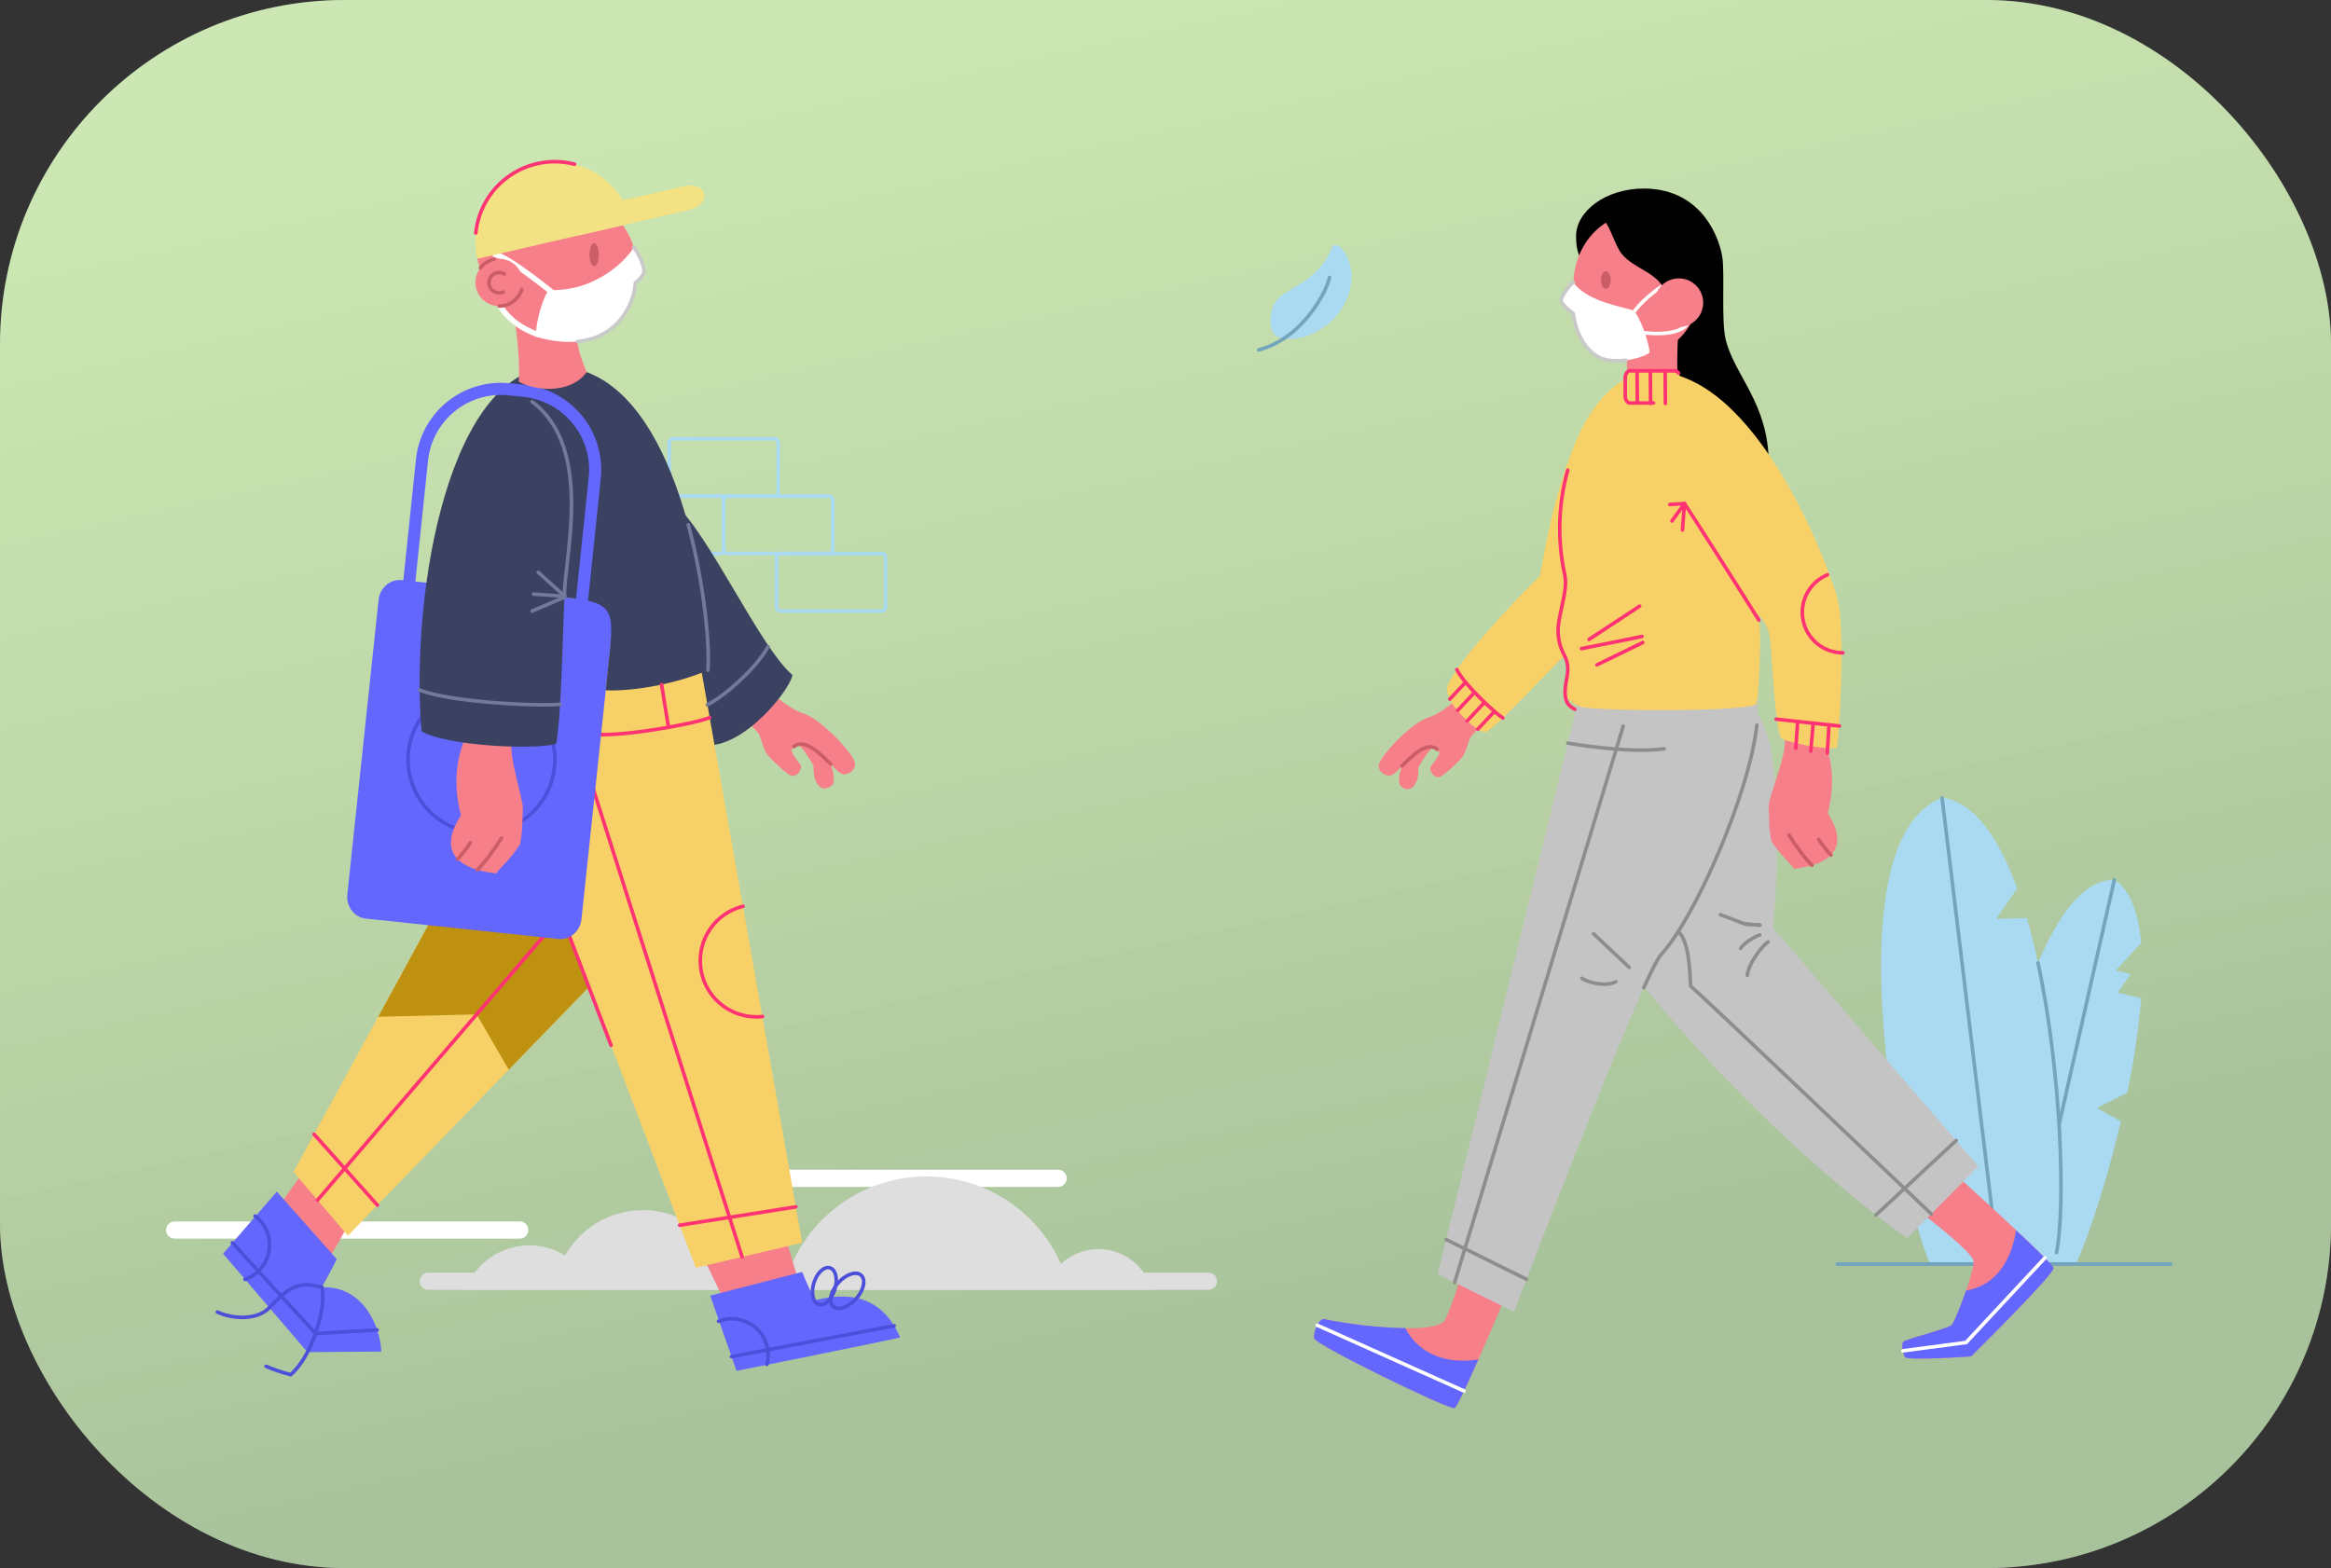 <svg width="379" height="255" viewBox="0 0 379 255" fill="none" xmlns="http://www.w3.org/2000/svg">
<rect x="0" y="0" width="379" height="255" fill="#333333" stroke="none"/>
<rect width="379" height="255" rx="56" fill="#D6E8CF"/>
<rect width="379" height="255" rx="56" fill="url(#paint0_linear_215_2278)" fill-opacity="0.3"/>
<g clip-path="url(#clip0_215_2278)">
<path d="M134.817 80.691H118.26C118.105 80.691 117.957 80.752 117.848 80.861C117.739 80.97 117.677 81.119 117.677 81.273V89.428C117.677 89.582 117.739 89.731 117.848 89.84C117.957 89.949 118.105 90.01 118.26 90.01H134.817C134.972 90.01 135.12 89.949 135.229 89.84C135.338 89.731 135.4 89.582 135.4 89.428V81.273C135.4 81.119 135.338 80.97 135.229 80.861C135.12 80.752 134.972 80.691 134.817 80.691Z" stroke="#AADAF1" stroke-width="0.582" stroke-linecap="round" stroke-linejoin="round"/>
<path d="M125.949 71.35H109.394C109.24 71.35 109.091 71.412 108.982 71.521C108.873 71.63 108.812 71.778 108.812 71.933V80.088C108.812 80.242 108.873 80.39 108.982 80.499C109.091 80.609 109.24 80.67 109.394 80.67H125.949C126.103 80.67 126.251 80.609 126.361 80.499C126.47 80.39 126.531 80.242 126.531 80.088V71.933C126.531 71.778 126.47 71.63 126.361 71.521C126.251 71.412 126.103 71.35 125.949 71.35Z" stroke="#AADAF1" stroke-width="0.582" stroke-linecap="round" stroke-linejoin="round"/>
<path d="M117.08 80.691H100.526C100.371 80.691 100.223 80.752 100.114 80.861C100.004 80.97 99.943 81.119 99.943 81.273V89.428C99.943 89.582 100.004 89.731 100.114 89.84C100.223 89.949 100.371 90.01 100.526 90.01H117.08C117.235 90.01 117.383 89.949 117.492 89.84C117.601 89.731 117.663 89.582 117.663 89.428V81.273C117.663 81.119 117.601 80.97 117.492 80.861C117.383 80.752 117.235 80.691 117.08 80.691Z" stroke="#AADAF1" stroke-width="0.582" stroke-linecap="round" stroke-linejoin="round"/>
<path d="M143.403 90.028H126.849C126.694 90.028 126.546 90.089 126.437 90.199C126.327 90.308 126.266 90.456 126.266 90.611V98.765C126.266 98.92 126.327 99.068 126.437 99.177C126.546 99.287 126.694 99.348 126.849 99.348H143.403C143.558 99.348 143.706 99.287 143.815 99.177C143.924 99.068 143.986 98.92 143.986 98.765V90.611C143.986 90.456 143.924 90.308 143.815 90.199C143.706 90.089 143.558 90.028 143.403 90.028Z" stroke="#AADAF1" stroke-width="0.582" stroke-linecap="round" stroke-linejoin="round"/>
<path fill-rule="evenodd" clip-rule="evenodd" d="M115.941 190.22H172.042C172.412 190.22 172.768 190.368 173.03 190.63C173.292 190.892 173.44 191.248 173.44 191.618C173.439 191.989 173.291 192.343 173.029 192.605C172.767 192.867 172.412 193.013 172.042 193.013H115.941C115.571 193.013 115.216 192.867 114.954 192.605C114.692 192.343 114.544 191.989 114.543 191.618C114.543 191.248 114.691 190.892 114.953 190.63C115.215 190.368 115.571 190.22 115.941 190.22Z" fill="white"/>
<path fill-rule="evenodd" clip-rule="evenodd" d="M28.395 198.632H84.504C84.687 198.631 84.869 198.667 85.038 198.737C85.208 198.807 85.362 198.91 85.491 199.039C85.621 199.169 85.724 199.323 85.794 199.492C85.864 199.662 85.9 199.843 85.899 200.027C85.9 200.21 85.864 200.392 85.794 200.561C85.724 200.73 85.621 200.884 85.491 201.014C85.362 201.144 85.208 201.246 85.038 201.316C84.869 201.386 84.687 201.422 84.504 201.422H28.395C28.025 201.422 27.67 201.275 27.409 201.013C27.147 200.752 27 200.397 27 200.027V200.027C27 199.657 27.147 199.302 27.409 199.04C27.67 198.779 28.025 198.632 28.395 198.632Z" fill="white"/>
<path fill-rule="evenodd" clip-rule="evenodd" d="M150.635 191.31C145.957 191.312 141.382 192.683 137.474 195.255C133.567 197.827 130.498 201.486 128.646 205.782C127.139 204.566 125.263 203.899 123.327 203.888C121.391 203.878 119.508 204.526 117.989 205.726C116.934 203.214 115.197 201.048 112.974 199.473C110.751 197.898 108.132 196.978 105.412 196.816C102.693 196.654 99.982 197.257 97.588 198.557C95.194 199.857 93.212 201.802 91.867 204.171C90.466 203.305 88.891 202.763 87.254 202.584C85.617 202.404 83.961 202.592 82.406 203.134C80.852 203.675 79.438 204.557 78.267 205.714C77.096 206.872 76.198 208.276 75.638 209.824C75.895 209.824 76.136 209.751 76.396 209.751H187.277C186.871 208.261 186.088 206.901 185.002 205.802C183.917 204.703 182.566 203.903 181.081 203.479C179.595 203.055 178.026 203.022 176.524 203.383C175.022 203.743 173.639 204.485 172.508 205.537C170.629 201.304 167.562 197.707 163.68 195.182C159.798 192.656 155.266 191.311 150.635 191.31Z" fill="#DEDEDE"/>
<path fill-rule="evenodd" clip-rule="evenodd" d="M69.63 206.961H196.486C196.856 206.962 197.211 207.11 197.473 207.372C197.734 207.634 197.881 207.989 197.881 208.359C197.88 208.729 197.733 209.083 197.472 209.345C197.21 209.606 196.856 209.753 196.486 209.754H69.63C69.26 209.753 68.906 209.606 68.644 209.345C68.383 209.083 68.236 208.729 68.235 208.359C68.235 207.989 68.382 207.634 68.643 207.372C68.905 207.11 69.26 206.962 69.63 206.961Z" fill="#DEDEDE"/>
<path fill-rule="evenodd" clip-rule="evenodd" d="M49.039 190.963L45.349 196.133L52.95 205.659L56.445 199.543L49.039 190.963Z" fill="#F77F89"/>
<path fill-rule="evenodd" clip-rule="evenodd" d="M45.008 193.782L36.27 203.877L49.997 219.896C49.997 219.896 59.107 219.797 61.985 219.797C61.926 216.302 59.387 209.061 52.315 209.341C53.742 206.836 54.756 204.771 54.756 204.771L45.008 193.782Z" fill="#6367FD"/>
<path d="M52.309 209.349C48.357 208.129 46.56 209.719 43.788 212.661C41.851 214.717 37.814 214.542 35.341 213.363" stroke="#4C4FD9" stroke-width="0.582" stroke-linecap="round" stroke-linejoin="round"/>
<path d="M43.252 222.188C44.554 222.747 45.899 223.202 47.274 223.548C50.891 220.344 53.032 212.74 52.353 209.349" stroke="#4C4FD9" stroke-width="0.582" stroke-linecap="round" stroke-linejoin="round"/>
<path d="M41.478 197.755C42.333 198.402 42.995 199.269 43.395 200.263C43.794 201.258 43.916 202.342 43.747 203.401C43.577 204.459 43.123 205.451 42.433 206.271C41.743 207.091 40.843 207.708 39.83 208.056" stroke="#4C4FD9" stroke-width="0.582" stroke-linecap="round" stroke-linejoin="round"/>
<path d="M37.794 202.109L51.305 216.864L61.315 216.281" stroke="#4C4FD9" stroke-width="0.582" stroke-linecap="round" stroke-linejoin="round"/>
<path fill-rule="evenodd" clip-rule="evenodd" d="M70.821 148.249L47.719 190.587L56.565 200.941L98.309 157.866L89.147 144.917L70.821 148.249Z" fill="#F7D167"/>
<path d="M61.367 195.987L51.063 184.457" stroke="#FF3274" stroke-width="0.582" stroke-linecap="round" stroke-linejoin="round"/>
<path fill-rule="evenodd" clip-rule="evenodd" d="M89.144 144.919L70.824 148.251L61.504 165.345L77.502 164.963L82.719 173.954L98.309 157.871L89.144 144.919Z" fill="#BF9111"/>
<path d="M51.628 195.163C61.094 184.075 90.073 150.281 90.073 150.281" stroke="#FF3274" stroke-width="0.582" stroke-linecap="round" stroke-linejoin="round"/>
<path fill-rule="evenodd" clip-rule="evenodd" d="M114.543 204.855L117.334 210.68L129.84 208.417L127.772 201.401L114.543 204.855Z" fill="#F77F89"/>
<path fill-rule="evenodd" clip-rule="evenodd" d="M115.478 210.704L119.751 222.936C119.751 222.936 144.469 217.985 146.348 217.499C142.853 209.285 135.682 210.663 132.537 211.449C131.748 209.953 131.044 208.414 130.428 206.839L115.478 210.704Z" fill="#6367FD"/>
<path d="M132.327 208.636C132.834 206.987 134.01 205.889 134.948 206.181C135.886 206.472 136.247 208.039 135.74 209.676C135.234 211.313 134.057 212.419 133.119 212.131C132.181 211.843 131.82 210.281 132.327 208.636Z" stroke="#4C4FD9" stroke-width="0.582" stroke-linecap="round" stroke-linejoin="round"/>
<path d="M136.469 208.426C137.779 207.084 139.41 206.661 140.115 207.486C140.82 208.31 140.325 210.066 139.014 211.409C137.703 212.751 136.072 213.177 135.368 212.352C134.663 211.528 135.158 209.778 136.469 208.426Z" stroke="#4C4FD9" stroke-width="0.582" stroke-linecap="round" stroke-linejoin="round"/>
<path fill-rule="evenodd" clip-rule="evenodd" d="M125.066 112.384C126.616 113.637 128.223 115.128 130.288 115.908C133.376 116.657 139.026 122.849 139.026 124.183C139.026 125.447 137.899 125.872 137.197 125.93C136.591 125.968 135.301 124.567 134.974 124.168C135.537 125.45 135.863 127.185 135.239 127.73C134.616 128.275 133.719 128.464 133.108 127.759C132.103 126.594 132.35 125.272 132.257 124.497C131.762 123.551 130.414 121.445 129.843 121.189C129.444 121.209 128.844 121.349 128.73 121.987C128.617 122.625 130.099 124.049 130.265 124.643C130.265 125.397 129.441 126.355 128.73 126.166C127.92 125.951 125.416 123.519 124.862 122.855C124.117 121.96 123.779 120.012 123.38 119.36C122.981 118.707 121.431 117.321 121.143 117.03C120.855 116.738 123.52 111.129 125.066 112.384Z" fill="#F77F89"/>
<path fill-rule="evenodd" clip-rule="evenodd" d="M109.601 81.853C115.167 86.58 123.496 105.196 128.85 109.778C128.29 112.652 119.422 123.358 113.154 120.807C105.302 117.609 105.398 78.285 109.601 81.853Z" fill="#3B4161"/>
<path fill-rule="evenodd" clip-rule="evenodd" d="M113.926 108.388L130.428 202.092L113.14 206.169L90.437 146.597L96.075 105.196L113.926 108.388Z" fill="#F7D167"/>
<path d="M99.355 169.996L91.238 148.694" stroke="#FF3274" stroke-width="0.582" stroke-linecap="round" stroke-linejoin="round"/>
<path d="M120.657 204.398L93.987 120.53" stroke="#FF3274" stroke-width="0.582" stroke-linecap="round" stroke-linejoin="round"/>
<path d="M115.388 116.701C113.058 117.676 101.117 119.881 96.504 119.398" stroke="#FF3274" stroke-width="0.582" stroke-linecap="round" stroke-linejoin="round"/>
<path fill-rule="evenodd" clip-rule="evenodd" d="M65.314 94.339L96.626 97.662C98.493 97.86 99.829 99.619 99.626 101.594L94.54 149.489C94.331 151.461 92.65 152.9 90.783 152.693L59.471 149.382C57.604 149.184 56.267 147.424 56.471 145.45L61.554 97.554C61.763 95.579 63.447 94.152 65.314 94.339Z" fill="#6367FD"/>
<path d="M66.342 123.522C66.342 121.16 67.042 118.851 68.354 116.887C69.666 114.924 71.531 113.393 73.713 112.489C75.895 111.586 78.296 111.349 80.613 111.81C82.929 112.271 85.057 113.408 86.727 115.078C88.397 116.748 89.534 118.876 89.995 121.192C90.456 123.508 90.219 125.909 89.315 128.091C88.411 130.273 86.881 132.138 84.917 133.45C82.953 134.762 80.645 135.463 78.283 135.463C75.116 135.463 72.079 134.205 69.839 131.965C67.6 129.726 66.342 126.689 66.342 123.522Z" stroke="#4C4FD9" stroke-width="0.582" stroke-linecap="round" stroke-linejoin="round"/>
<path fill-rule="evenodd" clip-rule="evenodd" d="M77.514 40.825C77.514 37.851 79.189 35.439 81.257 35.439C83.325 35.439 85.002 37.851 85.002 40.825C85.002 43.798 83.325 46.21 81.257 46.21C79.189 46.21 77.514 43.798 77.514 40.825Z" fill="#F77F89"/>
<path fill-rule="evenodd" clip-rule="evenodd" d="M79.623 43.65C79.623 41.284 80.324 38.971 81.639 37.004C82.953 35.037 84.822 33.504 87.007 32.598C89.193 31.693 91.599 31.456 93.919 31.918C96.239 32.38 98.371 33.519 100.043 35.193C101.716 36.866 102.855 38.997 103.316 41.318C103.778 43.638 103.54 46.043 102.635 48.229C101.729 50.415 100.195 52.283 98.228 53.597C96.26 54.911 93.947 55.612 91.581 55.611C90.011 55.611 88.455 55.302 87.004 54.7C85.553 54.099 84.235 53.218 83.124 52.108C82.014 50.997 81.133 49.678 80.532 48.227C79.931 46.776 79.622 45.22 79.623 43.65Z" fill="#F77F89"/>
<path fill-rule="evenodd" clip-rule="evenodd" d="M75.574 119.98C75.018 121.835 73.215 125.694 74.931 132.6C71.68 137.624 73.198 141.163 80.642 142.051C81.894 140.522 83.15 139.52 84.548 137.312C85.002 135.326 84.961 132.277 85.002 131.449C85.081 129.778 82.631 123.163 83.24 120.193C83.849 117.222 76.131 118.122 75.574 119.98Z" fill="#F77F89"/>
<path fill-rule="evenodd" clip-rule="evenodd" d="M90.416 59.625C73.209 59.625 66.659 95.783 68.538 118.92C72.106 121.171 86.345 122.048 90.416 120.979C91.29 116.916 91.581 99.913 91.776 97.146C101.28 98.078 99.64 99.549 98.493 112.268C103.444 112.44 110.113 111.103 115.094 109.012C115.793 100.292 110.667 59.625 90.416 59.625Z" fill="#3B4161"/>
<path d="M66.342 96.531L68.614 74.79C68.969 71.389 70.661 68.268 73.317 66.115C75.973 63.961 79.376 62.951 82.777 63.306L85.215 63.559C88.616 63.915 91.736 65.606 93.89 68.263C96.044 70.919 97.054 74.322 96.699 77.723L94.369 100.076" stroke="#6367FD" stroke-width="1.972" stroke-linecap="round" stroke-linejoin="round"/>
<path fill-rule="evenodd" clip-rule="evenodd" d="M83.377 50.648C84.274 54.502 84.498 59.928 84.35 62.059C86.63 63.405 92.543 64.34 95.385 60.525C94.04 57.271 93.74 55.699 93.853 53.826C93.967 51.953 82.48 46.795 83.377 50.648Z" fill="#F77F89"/>
<path fill-rule="evenodd" clip-rule="evenodd" d="M87.189 54.778C86.936 52.71 88.424 47.844 89.275 47.168C97.269 47.459 102.232 41.765 103.039 40.207C103.785 41.198 104.329 42.326 104.638 43.527C104.845 44.32 104.664 44.876 103.31 46.012C102.966 50.68 98.729 58.093 87.189 54.778Z" fill="white"/>
<path d="M89.91 47.66C89.91 47.66 82.628 41.701 80.514 41.41" stroke="white" stroke-width="0.888" stroke-linecap="round" stroke-linejoin="round"/>
<path fill-rule="evenodd" clip-rule="evenodd" d="M95.848 41.419C95.848 40.382 96.186 39.54 96.603 39.54C97.019 39.54 97.357 40.382 97.357 41.419C97.357 42.456 97.019 43.297 96.603 43.297C96.186 43.297 95.848 42.456 95.848 41.419Z" fill="#CB5D66"/>
<path d="M91.057 114.513C88.287 114.912 73.218 114.26 68.235 112.209" stroke="#737999" stroke-width="0.582" stroke-linecap="round" stroke-linejoin="round"/>
<path d="M91.776 97.146C91.581 91.446 96.769 72.941 86.516 65.33" stroke="#737999" stroke-width="0.582" stroke-linecap="round" stroke-linejoin="round"/>
<path d="M91.779 97.114L86.516 99.368" stroke="#737999" stroke-width="0.582" stroke-linecap="round" stroke-linejoin="round"/>
<path d="M86.747 96.613L91.794 96.968" stroke="#737999" stroke-width="0.582" stroke-linecap="round" stroke-linejoin="round"/>
<path d="M87.495 93.063L91.8 96.931" stroke="#737999" stroke-width="0.582" stroke-linecap="round" stroke-linejoin="round"/>
<path d="M115.108 109.006C115.4 105.193 114.596 95.276 111.905 85.322" stroke="#737999" stroke-width="0.582" stroke-linecap="round" stroke-linejoin="round"/>
<path d="M124.891 105.158C122.561 109.271 117.028 113.712 115.018 114.595" stroke="#737999" stroke-width="0.582" stroke-linecap="round" stroke-linejoin="round"/>
<path d="M108.692 118.276C108.448 116.802 107.568 111.33 107.568 111.33" stroke="#FF3274" stroke-width="0.582" stroke-linecap="round" stroke-linejoin="round"/>
<path d="M129.4 196.264L110.501 199.246" stroke="#FF3274" stroke-width="0.582" stroke-linecap="round" stroke-linejoin="round"/>
<path d="M123.986 165.307C123.651 165.344 123.315 165.363 122.978 165.362C120.748 165.363 118.595 164.546 116.926 163.067C115.257 161.588 114.188 159.549 113.92 157.335C113.653 155.121 114.206 152.885 115.474 151.051C116.743 149.217 118.639 147.911 120.805 147.381" stroke="#FF3274" stroke-width="0.582" stroke-linecap="round" stroke-linejoin="round"/>
<path d="M118.938 220.615L145.375 215.603" stroke="#4C4FD9" stroke-width="0.582" stroke-linecap="round" stroke-linejoin="round"/>
<path d="M116.824 214.869C117.72 214.517 118.688 214.39 119.644 214.498C120.601 214.606 121.516 214.945 122.311 215.488C123.107 216.03 123.757 216.758 124.207 217.609C124.657 218.46 124.891 219.408 124.891 220.37C124.892 220.883 124.827 221.394 124.696 221.891" stroke="#4C4FD9" stroke-width="0.582" stroke-linecap="round" stroke-linejoin="round"/>
<path d="M87.315 54.341C86.4 53.995 82.725 52.713 80.814 48.863" stroke="white" stroke-width="0.888" stroke-linecap="round" stroke-linejoin="round"/>
<path fill-rule="evenodd" clip-rule="evenodd" d="M77.299 45.927C77.298 45.165 77.524 44.419 77.947 43.785C78.37 43.151 78.972 42.657 79.676 42.365C80.38 42.073 81.155 41.996 81.903 42.145C82.65 42.294 83.337 42.661 83.876 43.2C84.415 43.739 84.782 44.425 84.931 45.173C85.08 45.921 85.003 46.696 84.711 47.4C84.419 48.104 83.925 48.706 83.291 49.129C82.657 49.553 81.911 49.778 81.149 49.778C80.128 49.777 79.149 49.371 78.427 48.649C77.705 47.927 77.299 46.948 77.299 45.927Z" fill="#F77F89"/>
<path d="M84.833 47.054C84.591 47.843 84.103 48.533 83.44 49.023C82.776 49.513 81.974 49.778 81.149 49.778" stroke="#CB5D66" stroke-width="0.582" stroke-linecap="round" stroke-linejoin="round"/>
<path d="M78.111 43.559C78.667 42.845 79.457 42.35 80.342 42.161" stroke="#CB5D66" stroke-width="0.582" stroke-linecap="round" stroke-linejoin="round"/>
<path fill-rule="evenodd" clip-rule="evenodd" d="M87.288 26.623C85.639 27.003 84.081 27.704 82.703 28.686C81.325 29.668 80.153 30.912 79.256 32.347C78.359 33.782 77.753 35.379 77.473 37.048C77.193 38.717 77.245 40.425 77.625 42.074L102.739 36.287C102.359 34.638 101.658 33.08 100.676 31.701C99.694 30.323 98.45 29.152 97.015 28.255C95.581 27.357 93.983 26.751 92.314 26.471C90.645 26.192 88.937 26.243 87.288 26.623Z" fill="#F2E283"/>
<path fill-rule="evenodd" clip-rule="evenodd" d="M93.192 34.426L111.34 30.244C112.842 29.894 114.252 30.479 114.508 31.543C114.753 32.608 113.734 33.753 112.228 34.103L94.08 38.285C92.575 38.632 91.168 38.049 90.912 36.983C90.664 35.917 91.686 34.772 93.192 34.426Z" fill="#F2E283"/>
<path d="M74.401 139.709C75.176 138.887 75.871 137.992 76.477 137.038" stroke="#CB5D66" stroke-width="0.582" stroke-linecap="round" stroke-linejoin="round"/>
<path d="M77.616 141.454C78.839 140.271 80.63 137.775 81.545 136.278" stroke="#CB5D66" stroke-width="0.582" stroke-linecap="round" stroke-linejoin="round"/>
<path d="M129.08 121.413C130.914 119.89 133.777 123.009 135.079 124.267" stroke="#CB5D66" stroke-width="0.582" stroke-linecap="round" stroke-linejoin="round"/>
<path d="M81.816 47.494C81.606 47.587 81.379 47.635 81.149 47.634C80.893 47.634 80.641 47.576 80.411 47.462C80.182 47.349 79.982 47.184 79.826 46.981C79.671 46.777 79.565 46.541 79.516 46.289C79.468 46.038 79.478 45.779 79.546 45.533C79.614 45.286 79.738 45.058 79.909 44.867C80.079 44.677 80.291 44.528 80.529 44.433C80.766 44.338 81.023 44.299 81.278 44.319C81.533 44.339 81.78 44.418 81.999 44.55" stroke="#CB5D66" stroke-width="0.582" stroke-linecap="round" stroke-linejoin="round"/>
<path d="M93.422 26.705C91.623 26.239 89.744 26.168 87.914 26.496C86.085 26.824 84.348 27.544 82.822 28.606C81.297 29.669 80.019 31.048 79.077 32.65C78.135 34.252 77.55 36.039 77.363 37.889" stroke="#FF3274" stroke-width="0.582" stroke-linecap="round" stroke-linejoin="round"/>
<path d="M103.039 40.207C103.785 41.198 104.329 42.326 104.638 43.527C104.845 44.32 104.664 44.876 103.31 46.012C103.042 49.632 100.435 54.901 93.9 55.541" stroke="#C9C9C9" stroke-width="0.582" stroke-linecap="round" stroke-linejoin="round"/>
</g>
<g clip-path="url(#clip1_215_2278)">
<path fill-rule="evenodd" clip-rule="evenodd" d="M343.807 143.078C328.322 142.853 320.683 198.672 321.984 202.684C322.281 203.598 322.988 204.6 323.894 205.558H337.516C339.573 201.168 342.52 192.231 344.835 182.357L340.943 180.186L345.858 177.715C346.941 172.634 347.702 167.49 348.138 162.314L344.318 161.434L346.42 158.379L344.007 157.824L348.135 153.357C347.69 148.512 346.417 144.733 343.807 143.078Z" fill="#AADAF1"/>
<path d="M343.768 143.081L329.671 205.552" stroke="#72A5BD" stroke-width="0.582" stroke-linecap="round" stroke-linejoin="round"/>
<path fill-rule="evenodd" clip-rule="evenodd" d="M315.81 129.723C296.906 136.759 310.027 198.706 313.8 205.375H333.799C333.827 205.322 333.868 205.28 333.893 205.228C336.117 200.71 335.578 170.144 329.551 149.289L324.58 149.403L327.972 144.466C325.034 136.367 321.064 130.473 315.81 129.723Z" fill="#AADAF1"/>
<path d="M298.73 205.561H352.939" stroke="#72A5BD" stroke-width="0.582" stroke-linecap="round" stroke-linejoin="round"/>
<path d="M315.765 129.743L324.92 205.414" stroke="#72A5BD" stroke-width="0.582" stroke-linecap="round" stroke-linejoin="round"/>
<path fill-rule="evenodd" clip-rule="evenodd" d="M312.718 197.528C314.664 198.939 320.555 203.695 320.875 204.986C321.194 206.277 317.978 214.876 317.289 215.498C316.599 216.12 309.766 217.772 309.441 218.213C309.116 218.655 309.377 220.004 309.702 220.668C310.027 221.331 320.48 220.582 320.48 220.582C320.48 220.582 334.049 207.193 333.879 206.199C333.71 205.205 318.487 191.484 318.487 191.484C318.487 191.484 310.778 196.121 312.718 197.528Z" fill="#F77F89"/>
<path fill-rule="evenodd" clip-rule="evenodd" d="M327.789 200.06C327.269 203.57 325.428 208.865 319.66 209.884C318.765 212.488 317.664 215.159 317.286 215.498C316.596 216.117 309.766 217.772 309.441 218.213C309.116 218.655 309.382 220.004 309.702 220.668C310.022 221.331 320.477 220.582 320.477 220.582C320.477 220.582 334.055 207.199 333.882 206.205C333.81 205.786 330.935 203.015 327.789 200.06Z" fill="#6367FD"/>
<path fill-rule="evenodd" clip-rule="evenodd" d="M245.382 209.306C244.693 211.133 237.301 228.625 236.517 228.992C235.733 229.358 213.835 218.691 213.668 217.638C213.502 216.586 214.502 214.354 215.292 214.515C223.657 216.181 233.834 216.75 234.944 214.643C236.053 212.535 237.479 207.637 237.479 207.637C237.479 207.637 246.083 207.493 245.382 209.306Z" fill="#F77F89"/>
<path fill-rule="evenodd" clip-rule="evenodd" d="M215.289 214.515C214.489 214.357 213.491 216.589 213.666 217.639C213.841 218.688 235.727 229.367 236.514 228.989C236.862 228.82 238.569 225.141 240.362 221.084C233.604 222.103 230.009 218.941 228.486 215.984C224.052 215.886 219.636 215.394 215.289 214.515Z" fill="#6367FD"/>
<path fill-rule="evenodd" clip-rule="evenodd" d="M266.073 158.954C288.408 186.611 310.111 201.346 310.111 201.346L321.664 189.685L288.305 150.919C288.305 150.919 291.04 120.994 285.247 115.505C279.453 110.016 252.029 141.565 266.073 158.954Z" fill="#C4C4C4"/>
<path fill-rule="evenodd" clip-rule="evenodd" d="M256.663 113.714L233.756 207.215L246.175 213.324C246.175 213.324 266.971 158.627 270.046 155.295C276.373 148.451 286.642 123.837 285.744 114.311C284.847 104.784 256.663 113.714 256.663 113.714Z" fill="#C4C4C4"/>
<path fill-rule="evenodd" clip-rule="evenodd" d="M296.57 120.247C297.101 122.015 298.821 125.694 297.184 132.277C300.286 137.067 298.838 140.44 291.732 141.287C290.537 139.83 289.336 138.872 288.005 136.77C287.571 134.876 287.61 131.969 287.571 131.181C287.496 129.587 290.737 122.537 290.156 119.705C289.575 116.873 296.036 118.475 296.57 120.247Z" fill="#F77F89"/>
<path d="M297.69 139.055C296.949 138.272 296.285 137.419 295.708 136.509" stroke="#CB5D66" stroke-width="0.582" stroke-linecap="round" stroke-linejoin="round"/>
<path d="M294.618 140.718C293.45 139.591 291.744 137.211 290.868 135.784" stroke="#CB5D66" stroke-width="0.582" stroke-linecap="round" stroke-linejoin="round"/>
<path fill-rule="evenodd" clip-rule="evenodd" d="M237.493 113.233C236.014 114.43 234.479 115.852 232.508 116.596C229.561 117.307 224.168 123.212 224.168 124.484C224.168 125.689 225.244 126.094 225.914 126.15C226.492 126.186 227.724 124.85 228.035 124.47C227.499 125.692 227.201 127.346 227.782 127.866C228.363 128.385 229.233 128.565 229.814 127.893C230.776 126.783 230.54 125.522 230.629 124.784C231.102 123.881 232.389 121.874 232.934 121.63C233.314 121.649 233.887 121.782 233.995 122.39C234.104 122.998 232.689 124.356 232.53 124.923C232.53 125.642 233.314 126.555 233.995 126.375C234.768 126.169 237.159 123.851 237.687 123.218C238.399 122.365 238.721 120.505 239.102 119.886C239.483 119.267 240.962 117.942 241.237 117.665C241.512 117.387 238.969 112.04 237.493 113.233Z" fill="#F77F89"/>
<path d="M233.662 121.843C231.911 120.391 229.178 123.365 227.935 124.564" stroke="#CB5D66" stroke-width="0.582" stroke-linecap="round" stroke-linejoin="round"/>
<path fill-rule="evenodd" clip-rule="evenodd" d="M260.452 65.644C254.726 71.111 251.921 84.802 250.397 93.615C245.374 98.551 235.258 109.482 235.266 112.106C235.274 114.73 240.212 119.111 241.468 119.081C242.725 119.05 254.423 106.264 256.241 104.771C258.059 103.277 261.817 64.336 260.452 65.644Z" fill="#F7D167"/>
<path fill-rule="evenodd" clip-rule="evenodd" d="M258.334 43.154C257.564 42.463 256.257 42.196 256.257 38.393C256.257 34.342 261.095 30.66 267.255 30.66C276.929 30.66 279.74 39.134 280.073 42.13C280.407 45.126 279.881 52.214 280.554 55.093C281.905 60.985 287.579 65.533 287.579 75.379C287.579 78.372 274.58 75.778 272.253 75.431C269.926 75.084 267.21 59.672 267.21 59.672C267.21 59.672 259.104 43.846 258.334 43.154Z" fill="black"/>
<path fill-rule="evenodd" clip-rule="evenodd" d="M273.11 52.214C272.645 54.085 272.579 62.09 272.923 64.761C271.347 65.891 265.481 65.76 264.258 64.536C264.628 61.238 264.628 58.303 264.258 56.876C263.888 55.449 273.574 50.343 273.11 52.214Z" fill="#F77F89"/>
<path fill-rule="evenodd" clip-rule="evenodd" d="M255.813 46.342C255.813 39.934 260.455 34.739 266.185 34.739C271.914 34.739 276.557 39.934 276.557 46.342C276.557 52.75 271.914 57.942 266.185 57.942C260.455 57.942 255.813 52.747 255.813 46.342Z" fill="#F77F89"/>
<path fill-rule="evenodd" clip-rule="evenodd" d="M268.217 57.331C268.064 55.349 266.432 51.042 265.581 50.529C264.731 50.015 258.053 49.227 255.813 45.895C254.673 46.836 253.739 48.585 253.831 48.949C254.02 49.701 255.807 50.976 255.807 50.976C255.807 50.976 256.21 55.801 259.699 57.953C262.22 59.513 267.21 58.239 268.217 57.331Z" fill="white"/>
<path d="M265.362 51.173C266.527 49.229 269.646 46.686 271.305 45.975" stroke="white" stroke-width="0.582" stroke-linecap="round" stroke-linejoin="round"/>
<path d="M266.894 54.069C266.894 54.069 273.496 55.077 274.566 52.214" stroke="white" stroke-width="0.582" stroke-linecap="round" stroke-linejoin="round"/>
<path fill-rule="evenodd" clip-rule="evenodd" d="M260.497 35.469C261.856 36.696 262.457 39.761 263.699 41.3C265.715 43.798 269.59 44.223 270.783 47.519C271.975 50.815 278.216 48.152 278.216 48.152L277.416 40.317L272.793 35.488L265.604 33.437C265.604 33.437 259.149 34.239 260.497 35.469Z" fill="black"/>
<path fill-rule="evenodd" clip-rule="evenodd" d="M269.001 49.227C269.001 48.443 269.233 47.678 269.669 47.027C270.104 46.376 270.724 45.868 271.448 45.569C272.172 45.269 272.969 45.191 273.738 45.343C274.507 45.496 275.214 45.873 275.768 46.427C276.322 46.981 276.7 47.686 276.853 48.454C277.006 49.222 276.927 50.018 276.627 50.742C276.327 51.465 275.819 52.084 275.167 52.519C274.515 52.954 273.749 53.186 272.965 53.186C271.914 53.185 270.906 52.768 270.163 52.025C269.419 51.283 269.001 50.276 269.001 49.227Z" fill="#F77F89"/>
<path fill-rule="evenodd" clip-rule="evenodd" d="M260.311 45.536C260.311 44.734 260.664 44.084 261.097 44.084C261.531 44.084 261.887 44.734 261.887 45.536C261.887 46.339 261.534 46.989 261.097 46.989C260.661 46.989 260.311 46.339 260.311 45.536Z" fill="#CB5D66"/>
<path fill-rule="evenodd" clip-rule="evenodd" d="M268.692 60.421C285.714 60.421 297.573 92.657 298.807 97.546C300.042 102.436 299.085 120.264 298.643 121.618C296.956 121.949 290.86 120.833 289.592 120.072C288.48 118.217 288.071 104.16 287.618 102.885C287.299 101.813 286.736 100.828 285.972 100.009C286.467 103.79 285.931 113.075 285.603 114.43C285.275 115.785 258.854 115.721 256.85 114.883C255.593 114.358 254.706 113.811 254.528 112.545C254.25 110.454 255.101 109.071 254.87 107.325C254.639 105.579 253.658 105.309 253.361 102.466C253.052 99.49 255.062 95.525 254.403 92.587C250.923 77.047 259.268 60.421 268.692 60.421Z" fill="#F7D167"/>
<path fill-rule="evenodd" clip-rule="evenodd" d="M265.031 60.316H272.342C272.773 60.316 273.123 60.81 273.123 61.426V64.442C273.123 65.05 272.773 65.552 272.342 65.552H265.031C264.597 65.552 264.247 65.058 264.247 64.442V61.418C264.247 60.81 264.597 60.316 265.031 60.316Z" fill="#F7D167"/>
<path d="M236.511 208.57L263.922 118.084" stroke="#8D8D8D" stroke-width="0.582" stroke-linecap="round" stroke-linejoin="round"/>
<path d="M248.201 208.037L235.135 201.573" stroke="#8D8D8D" stroke-width="0.582" stroke-linecap="round" stroke-linejoin="round"/>
<path d="M262.732 159.648C261.406 160.412 258.587 160.007 257.214 159.093" stroke="#8D8D8D" stroke-width="0.582" stroke-linecap="round" stroke-linejoin="round"/>
<path d="M259.09 151.846L264.892 157.308" stroke="#8D8D8D" stroke-width="0.582" stroke-linecap="round" stroke-linejoin="round"/>
<path d="M267.255 160.648C268.553 157.782 269.54 155.839 270.035 155.292C275.675 149.184 284.452 128.962 285.653 117.895" stroke="#8D8D8D" stroke-width="0.582" stroke-linecap="round" stroke-linejoin="round"/>
<path d="M314.005 197.412C314.005 197.412 276.615 161.761 274.878 160.365C274.766 157.866 274.6 152.999 272.868 151.505" stroke="#8D8D8D" stroke-width="0.582" stroke-linecap="round" stroke-linejoin="round"/>
<path d="M287.476 153.176C286.278 153.995 284.229 156.919 284.096 158.607" stroke="#8D8D8D" stroke-width="0.582" stroke-linecap="round" stroke-linejoin="round"/>
<path d="M286.114 152.049C285.444 152.238 283.509 153.337 283.015 154.229" stroke="#8D8D8D" stroke-width="0.582" stroke-linecap="round" stroke-linejoin="round"/>
<path d="M286.173 150.453L283.746 150.272L279.72 148.753" stroke="#8D8D8D" stroke-width="0.582" stroke-linecap="round" stroke-linejoin="round"/>
<path d="M286.089 150.447L283.865 150.28" stroke="#8D8D8D" stroke-width="0.582" stroke-linecap="round" stroke-linejoin="round"/>
<path d="M318.05 185.478L305.018 197.578" stroke="#8D8D8D" stroke-width="0.582" stroke-linecap="round" stroke-linejoin="round"/>
<path d="M254.917 120.844C254.917 120.844 264.595 122.593 270.577 121.777" stroke="#8D8D8D" stroke-width="0.582" stroke-linecap="round" stroke-linejoin="round"/>
<path d="M256.052 115.343C255.218 114.902 254.662 114.355 254.528 113.375C254.25 111.287 255.101 109.902 254.87 108.158C254.639 106.414 253.658 106.142 253.361 103.299C253.052 100.323 255.062 96.358 254.403 93.42C253.185 87.808 253.355 81.984 254.898 76.453" stroke="#FF3274" stroke-width="0.582" stroke-linecap="round" stroke-linejoin="round"/>
<path d="M244.348 116.754C243.331 116.174 238.115 111.429 236.867 108.88" stroke="#FF3274" stroke-width="0.582" stroke-linecap="round" stroke-linejoin="round"/>
<path d="M242.983 115.685L240.284 118.575" stroke="#FF3274" stroke-width="0.582" stroke-linecap="round" stroke-linejoin="round"/>
<path d="M241.248 114.349L238.552 117.243" stroke="#FF3274" stroke-width="0.582" stroke-linecap="round" stroke-linejoin="round"/>
<path d="M239.564 112.795L237.015 115.527" stroke="#FF3274" stroke-width="0.582" stroke-linecap="round" stroke-linejoin="round"/>
<path d="M238.216 111.032L235.73 113.694" stroke="#FF3274" stroke-width="0.582" stroke-linecap="round" stroke-linejoin="round"/>
<path d="M299.08 118.065L288.794 116.954" stroke="#FF3274" stroke-width="0.582" stroke-linecap="round" stroke-linejoin="round"/>
<path d="M297.381 117.881L297.103 122.482" stroke="#FF3274" stroke-width="0.582" stroke-linecap="round" stroke-linejoin="round"/>
<path d="M294.81 117.601L294.415 122.16" stroke="#FF3274" stroke-width="0.582" stroke-linecap="round" stroke-linejoin="round"/>
<path d="M292.28 117.326L291.983 121.68" stroke="#FF3274" stroke-width="0.582" stroke-linecap="round" stroke-linejoin="round"/>
<path d="M299.636 106.164C298.107 106.163 296.626 105.632 295.446 104.662C294.266 103.691 293.459 102.342 293.164 100.844C292.868 99.346 293.103 97.792 293.827 96.447C294.551 95.102 295.72 94.05 297.134 93.47" stroke="#FF3274" stroke-width="0.582" stroke-linecap="round" stroke-linejoin="round"/>
<path d="M285.975 100.842C285.063 99.348 274.449 82.622 273.899 81.961" stroke="#FF3274" stroke-width="0.582" stroke-linecap="round" stroke-linejoin="round"/>
<path d="M271.492 82.042L273.91 81.898" stroke="#FF3274" stroke-width="0.582" stroke-linecap="round" stroke-linejoin="round"/>
<path d="M271.845 84.724L273.882 81.9" stroke="#FF3274" stroke-width="0.582" stroke-linecap="round" stroke-linejoin="round"/>
<path d="M273.557 86.19L273.871 81.942" stroke="#FF3274" stroke-width="0.582" stroke-linecap="round" stroke-linejoin="round"/>
<path d="M259.646 108.125L267.11 104.485" stroke="#FF3274" stroke-width="0.582" stroke-linecap="round" stroke-linejoin="round"/>
<path d="M266.983 103.505L257.139 105.479" stroke="#FF3274" stroke-width="0.582" stroke-linecap="round" stroke-linejoin="round"/>
<path d="M258.365 103.985L266.596 98.571" stroke="#FF3274" stroke-width="0.582" stroke-linecap="round" stroke-linejoin="round"/>
<path d="M268.848 65.536H265.031C264.597 65.536 264.247 65.042 264.247 64.425V61.418C264.247 60.81 264.597 60.308 265.031 60.308H272.342C272.466 60.315 272.585 60.354 272.689 60.421C272.793 60.488 272.877 60.581 272.934 60.691" stroke="#FF3274" stroke-width="0.582" stroke-linecap="round" stroke-linejoin="round"/>
<path d="M266.171 60.316L266.221 65.536" stroke="#FF3274" stroke-width="0.582" stroke-linecap="round" stroke-linejoin="round"/>
<path d="M268.322 60.388L268.347 62.926L268.372 65.608" stroke="#FF3274" stroke-width="0.582" stroke-linecap="round" stroke-linejoin="round"/>
<path d="M270.73 60.388L270.755 62.926L270.78 65.608" stroke="#FF3274" stroke-width="0.582" stroke-linecap="round" stroke-linejoin="round"/>
<path d="M238.035 226.199L214.169 215.512" stroke="white" stroke-width="0.582" stroke-linecap="round" stroke-linejoin="round"/>
<path d="M332.473 204.575L319.668 218.319L309.382 219.677" stroke="white" stroke-width="0.582" stroke-linecap="round" stroke-linejoin="round"/>
<path fill-rule="evenodd" clip-rule="evenodd" d="M207.769 54.78C206.004 54.035 206.227 49.854 208.103 48.252C209.979 46.65 214.692 45.264 216.546 40.272C217.218 38.915 219.228 40.892 219.754 44.265C220.046 52.292 211.642 56.412 207.769 54.78Z" fill="#AADAF1"/>
<path d="M216.165 45.117C215.884 46.889 212.167 54.874 204.661 56.906" stroke="#72A5BD" stroke-width="0.582" stroke-linecap="round" stroke-linejoin="round"/>
<path d="M255.813 45.895C254.673 46.836 253.739 48.585 253.831 48.949C254.02 49.701 255.807 50.976 255.807 50.976C255.807 50.976 256.21 55.801 259.699 57.953C260.925 58.708 262.732 58.786 264.383 58.578" stroke="#C9C9C9" stroke-width="0.582" stroke-linecap="round" stroke-linejoin="round"/>
<path d="M334.366 203.698C335.798 196.904 335.283 174.872 331.366 156.591" stroke="#72A5BD" stroke-width="0.582" stroke-linecap="round" stroke-linejoin="round"/>
</g>
<defs>
<linearGradient id="paint0_linear_215_2278" x1="228.358" y1="255" x2="169.838" y2="-10.225" gradientUnits="userSpaceOnUse">
<stop offset="0.159" stop-color="#3F6A25"/>
<stop offset="1" stop-color="#A1E139" stop-opacity="0.63"/>
</linearGradient>
<clipPath id="clip0_215_2278">
<rect width="170.881" height="197.839" fill="white" transform="translate(27 26)"/>
</clipPath>
<clipPath id="clip1_215_2278">
<rect width="148.828" height="198.34" fill="white" transform="translate(204.37 30.66)"/>
</clipPath>
</defs>
</svg>
